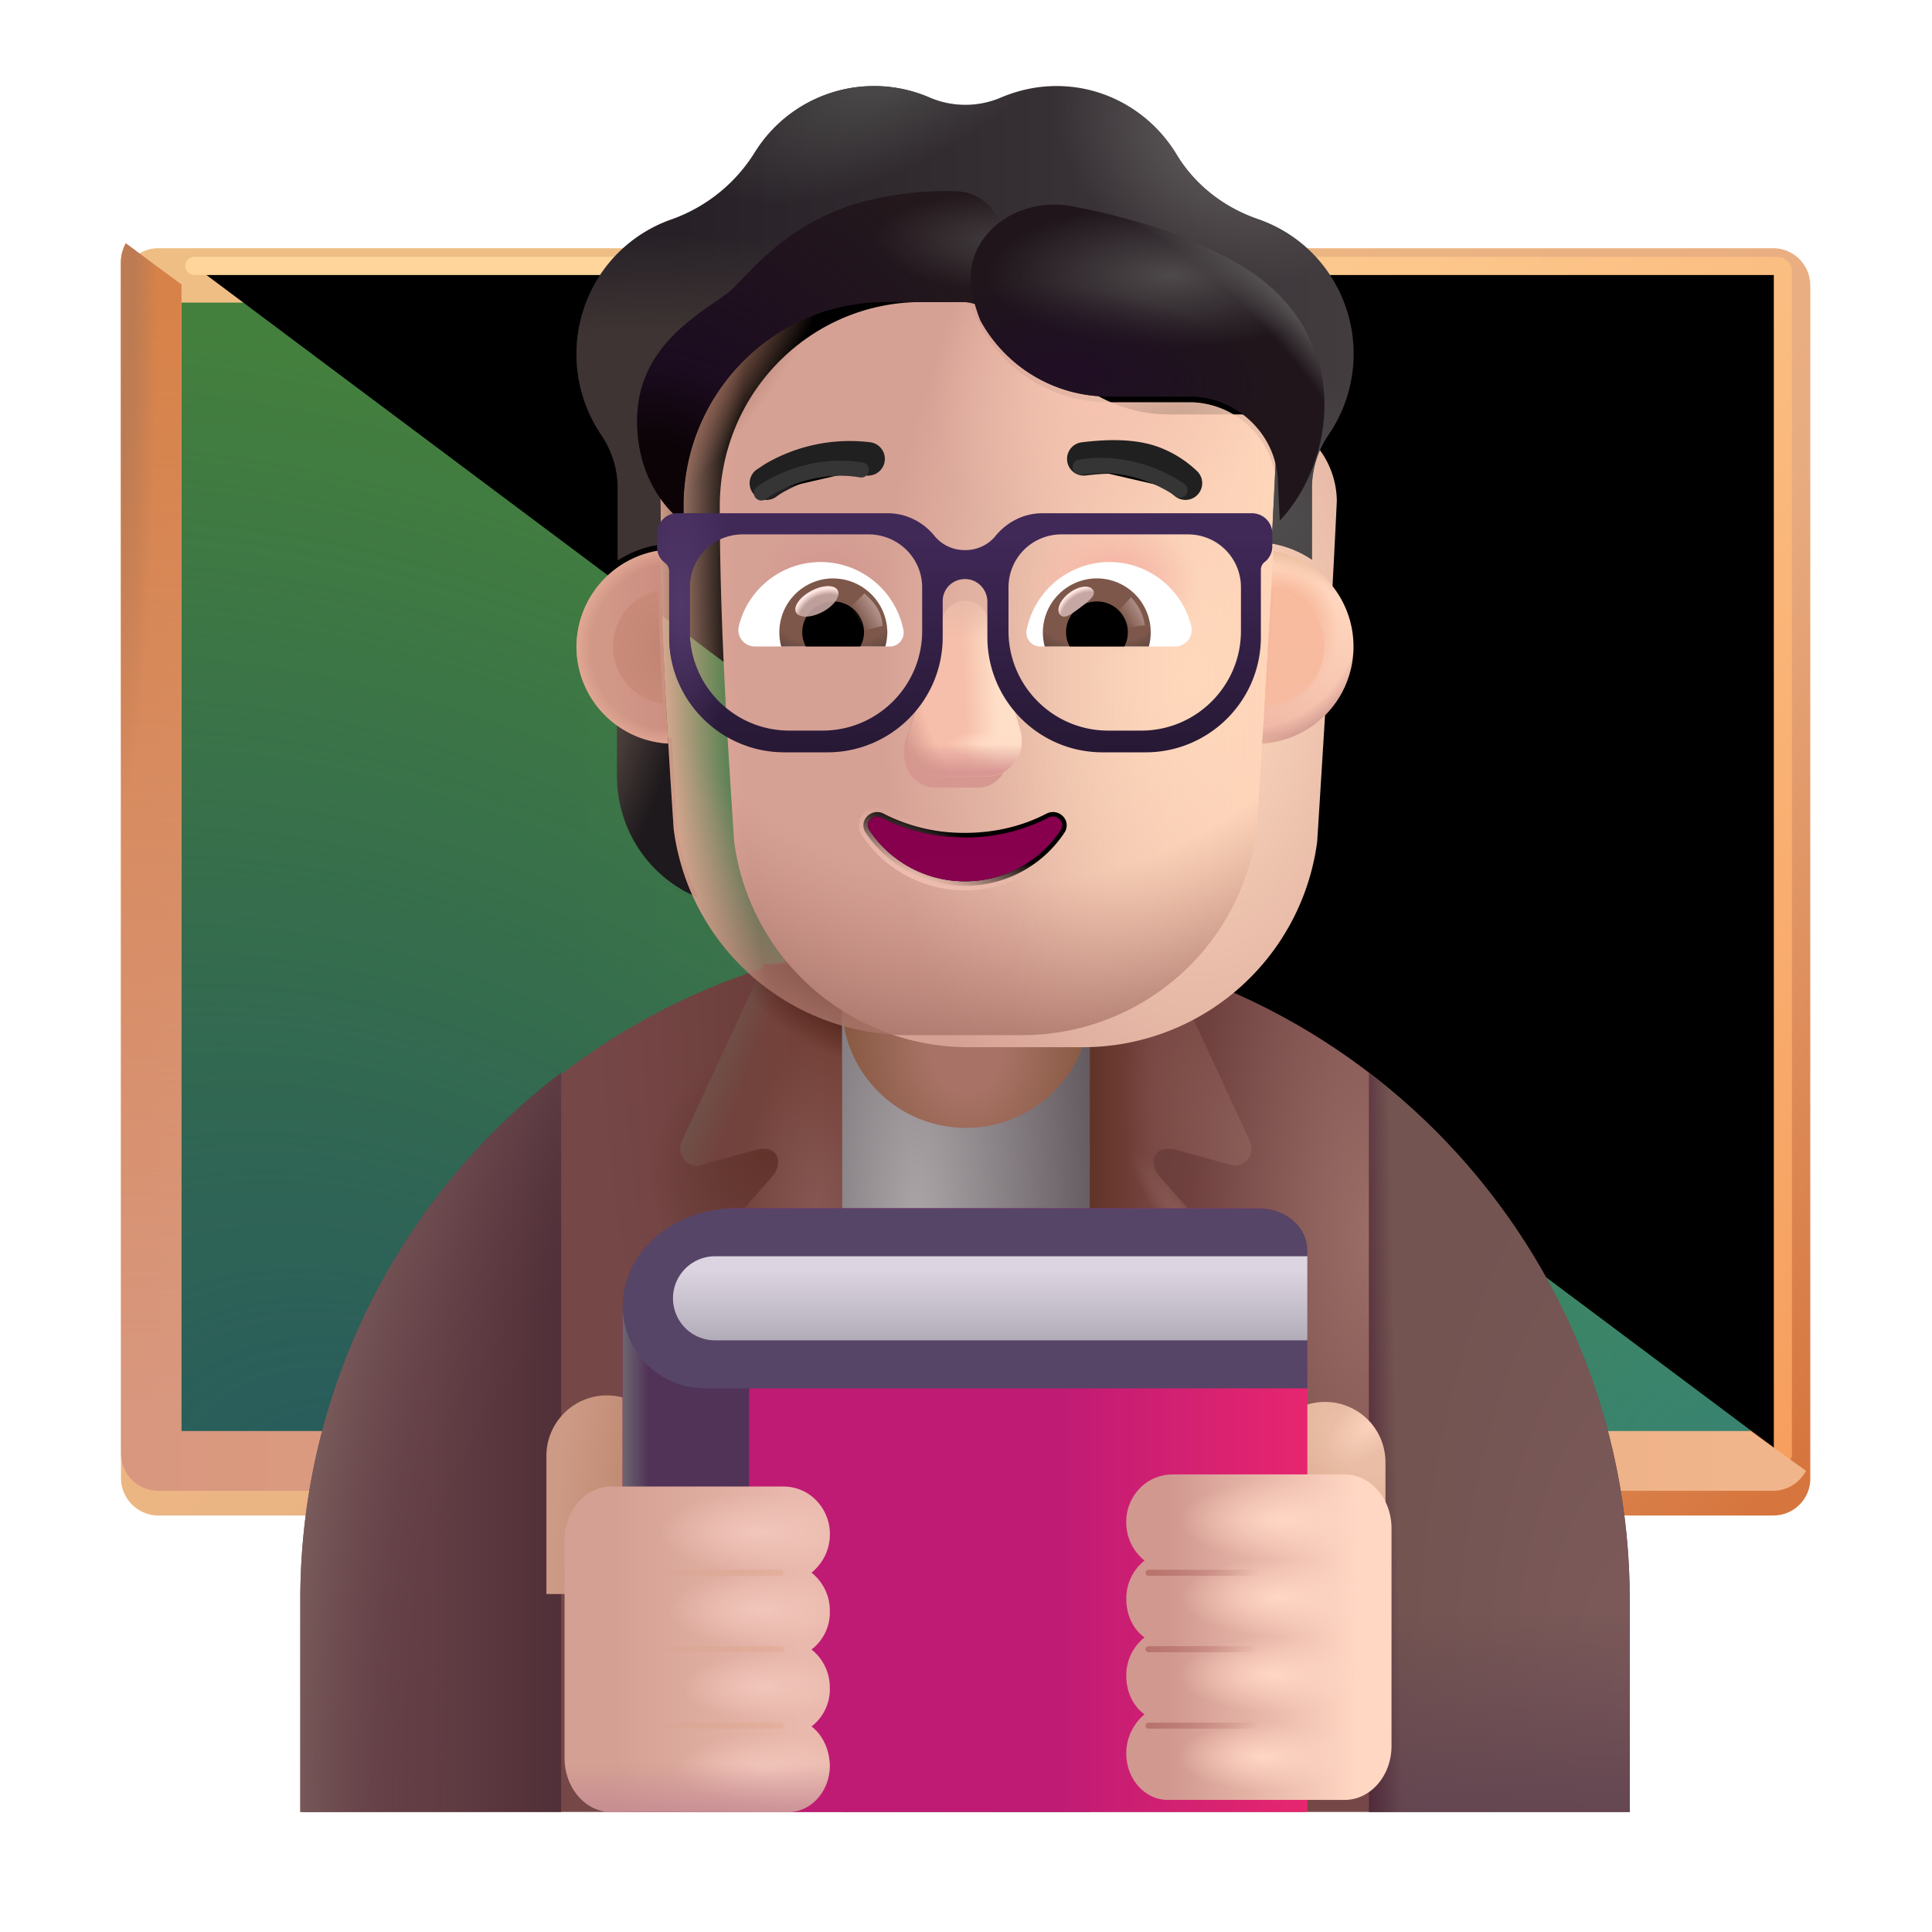 <svg width="100%" height="100%" viewBox="0 0 32 32" xmlns="http://www.w3.org/2000/svg"><g filter="url(#a)"><path fill="url(#b)" d="M29.374 25.002H2.624c-.34 0-.62-.28-.62-.62V4.631c0-.34.28-.62.62-.62h26.74c.35 0 .62.28.62.62v19.74a.61.61 0 0 1-.61.63"/></g><path fill="url(#c)" d="M3.004 24.002V5.012h25.99v18.99z"/><path fill="url(#d)" d="M3.004 24.002V5.012h25.99v18.99z"/><path fill="url(#e)" d="M3.004 24.002V5.012h25.99v18.99z"/><g filter="url(#f)"><path stroke="url(#g)" stroke-linecap="round" stroke-width=".3" d="M3.219 4.405H29.43a.1.1 0 0 1 .1.1V24.09"/></g><g filter="url(#h)"><path fill="url(#i)" d="M28.994 24.002H3.004V5.012l-.92-.68c-.05.09-.08.2-.08.3v19.74c0 .35.28.62.62.62h26.74c.24 0 .44-.13.55-.33z"/><path fill="url(#j)" d="M28.994 24.002H3.004V5.012l-.92-.68c-.05.09-.08.2-.08.3v19.74c0 .35.28.62.62.62h26.74c.24 0 .44-.13.55-.33z"/><path fill="url(#k)" d="M28.994 24.002H3.004V5.012l-.92-.68c-.05.09-.08.2-.08.3v19.74c0 .35.28.62.62.62h26.74c.24 0 .44-.13.55-.33z"/></g><path fill="url(#l)" d="M16.004 15.512c-6.07 0-11 4.92-11 11v3.5h21.99v-3.5c0-6.08-4.92-11-10.99-11"/><path fill="url(#m)" d="M16.004 15.512c-6.07 0-11 4.92-11 11v3.5h21.99v-3.5c0-6.08-4.92-11-10.99-11"/><path fill="url(#n)" d="M16.004 15.512c-6.07 0-11 4.92-11 11v3.5h21.99v-3.5c0-6.08-4.92-11-10.99-11"/><path fill="url(#o)" d="M22.674 30.012V17.767a10.98 10.98 0 0 1 4.32 8.745v3.5z"/><path fill="url(#p)" d="M22.674 30.012V17.767a10.98 10.98 0 0 1 4.32 8.745v3.5z"/><path fill="url(#q)" d="M22.674 30.012V17.767a10.98 10.98 0 0 1 4.32 8.745v3.5z"/><path fill="url(#r)" d="M9.294 30.012V17.767a10.98 10.98 0 0 0-4.32 8.745v3.5z"/><path fill="url(#s)" d="M9.294 30.012V17.767a10.98 10.98 0 0 0-4.32 8.745v3.5z"/><path fill="url(#t)" d="M18.054 16.832h-4.11v13.18h4.11z"/><g filter="url(#u)"><path fill="url(#v)" d="M19.344 16.072 20.704 19c.09.19-.05.41-.26.41l-.963-.265c-.422-.106-.437.276-.277.436l1.36 1.56c.26.26.36.65.23 1l-2.74 7.87v-13.94z"/><path fill="url(#w)" d="M19.344 16.072 20.704 19c.09.19-.05.41-.26.41l-.963-.265c-.422-.106-.437.276-.277.436l1.36 1.56c.26.26.36.65.23 1l-2.74 7.87v-13.94z"/><path fill="url(#x)" d="M19.344 16.072 20.704 19c.09.19-.05.41-.26.41l-.963-.265c-.422-.106-.437.276-.277.436l1.36 1.56c.26.26.36.65.23 1l-2.74 7.87v-13.94z"/><path fill="url(#y)" d="M19.344 16.072 20.704 19c.09.19-.05.41-.26.41l-.963-.265c-.422-.106-.437.276-.277.436l1.36 1.56c.26.26.36.65.23 1l-2.74 7.87v-13.94z"/></g><g filter="url(#z)"><path fill="url(#A)" d="M12.654 16.072 11.294 19c-.09.19.05.41.26.41l.964-.265c.422-.106.436.276.276.436l-1.36 1.56c-.26.26-.36.65-.23 1l2.74 7.87v-13.94z"/><path fill="url(#B)" d="M12.654 16.072 11.294 19c-.09.19.05.41.26.41l.964-.265c.422-.106.436.276.276.436l-1.36 1.56c-.26.26-.36.65-.23 1l2.74 7.87v-13.94z"/><path fill="url(#C)" d="M12.654 16.072 11.294 19c-.09.19.05.41.26.41l.964-.265c.422-.106.436.276.276.436l-1.36 1.56c-.26.26-.36.65-.23 1l2.74 7.87v-13.94z"/><path fill="url(#D)" d="M12.654 16.072 11.294 19c-.09.19.05.41.26.41l.964-.265c.422-.106.436.276.276.436l-1.36 1.56c-.26.26-.36.65-.23 1l2.74 7.87v-13.94z"/></g><path fill="url(#E)" d="M16.004 18.682c-1.14 0-2.06-.92-2.06-2.06v-2.56c0-1.14.92-2.06 2.06-2.06s2.06.92 2.06 2.06v2.56a2.07 2.07 0 0 1-2.06 2.06"/><g filter="url(#F)"><path fill="url(#G)" d="M22.048 23.12c.55 0 1 .45 1 1v2.29h-2v-2.29c0-.55.44-1 1-1"/><path fill="url(#H)" d="M22.048 23.12c.55 0 1 .45 1 1v2.29h-2v-2.29c0-.55.44-1 1-1"/></g><g filter="url(#I)"><path fill="url(#J)" d="M9.95 23.112c-.55 0-1 .45-1 1v2.29h2v-2.29c0-.55-.44-1-1-1"/></g><path fill="url(#K)" d="M10.314 21.892v8.12h11.34v-9.19c0-.45-.36-.81-.81-.81h-8.64c-1.05-.01-1.89.84-1.89 1.88"/><path fill="#513358" fill-rule="evenodd" d="M12.408 30.012v-8.407h-2.094v8.407z" clip-rule="evenodd"/><path fill="url(#L)" fill-rule="evenodd" d="M12.408 30.012v-8.407h-2.094v8.407z" clip-rule="evenodd"/><g filter="url(#M)"><path fill="url(#N)" d="M13.344 25.38a.81.81 0 0 1-.303.668.8.8 0 0 1 .303.637.77.77 0 0 1-.303.636.8.8 0 0 1 .303.637.77.77 0 0 1-.303.637c.187.143.303.39.303.667-.01.42-.32.75-.685.75H9.724c-.427 0-.773-.401-.773-.894v-3.604c0-.493.346-.893.773-.893h2.842c.475 0 .77.39.778.76"/><path fill="url(#O)" d="M13.344 25.38a.81.81 0 0 1-.303.668.8.8 0 0 1 .303.637.77.77 0 0 1-.303.636.8.8 0 0 1 .303.637.77.77 0 0 1-.303.637c.187.143.303.39.303.667-.01.42-.32.75-.685.75H9.724c-.427 0-.773-.401-.773-.894v-3.604c0-.493.346-.893.773-.893h2.842c.475 0 .77.39.778.76"/><path fill="url(#P)" d="M13.344 25.38a.81.81 0 0 1-.303.668.8.8 0 0 1 .303.637.77.77 0 0 1-.303.636.8.8 0 0 1 .303.637.77.77 0 0 1-.303.637c.187.143.303.39.303.667-.01.42-.32.75-.685.75H9.724c-.427 0-.773-.401-.773-.894v-3.604c0-.493.346-.893.773-.893h2.842c.475 0 .77.39.778.76"/><path fill="url(#Q)" d="M13.344 25.38a.81.81 0 0 1-.303.668.8.8 0 0 1 .303.637.77.77 0 0 1-.303.636.8.8 0 0 1 .303.637.77.77 0 0 1-.303.637c.187.143.303.39.303.667-.01.42-.32.75-.685.75H9.724c-.427 0-.773-.401-.773-.894v-3.604c0-.493.346-.893.773-.893h2.842c.475 0 .77.39.778.76"/><path fill="url(#R)" d="M13.344 25.38a.81.81 0 0 1-.303.668.8.8 0 0 1 .303.637.77.77 0 0 1-.303.636.8.8 0 0 1 .303.637.77.77 0 0 1-.303.637c.187.143.303.39.303.667-.01.42-.32.75-.685.75H9.724c-.427 0-.773-.401-.773-.894v-3.604c0-.493.346-.893.773-.893h2.842c.475 0 .77.39.778.76"/><path fill="url(#S)" d="M13.344 25.38a.81.81 0 0 1-.303.668.8.8 0 0 1 .303.637.77.77 0 0 1-.303.636.8.8 0 0 1 .303.637.77.77 0 0 1-.303.637c.187.143.303.39.303.667-.01.42-.32.75-.685.75H9.724c-.427 0-.773-.401-.773-.894v-3.604c0-.493.346-.893.773-.893h2.842c.475 0 .77.39.778.76"/></g><g filter="url(#T)"><path fill="url(#U)" d="M18.655 25.38a.81.81 0 0 0 .302.668.8.8 0 0 0-.302.637c0 .267.115.503.302.636a.8.8 0 0 0-.302.637c0 .267.115.503.302.637a.84.84 0 0 0-.302.667c.009.42.32.75.684.75h2.935c.427 0 .774-.401.774-.894v-3.604c0-.493-.347-.893-.774-.893h-2.842c-.475 0-.77.39-.777.76"/><path fill="url(#V)" d="M18.655 25.38a.81.81 0 0 0 .302.668.8.8 0 0 0-.302.637c0 .267.115.503.302.636a.8.8 0 0 0-.302.637c0 .267.115.503.302.637a.84.84 0 0 0-.302.667c.009.42.32.75.684.75h2.935c.427 0 .774-.401.774-.894v-3.604c0-.493-.347-.893-.774-.893h-2.842c-.475 0-.77.39-.777.76"/><path fill="url(#W)" d="M18.655 25.38a.81.81 0 0 0 .302.668.8.8 0 0 0-.302.637c0 .267.115.503.302.636a.8.8 0 0 0-.302.637c0 .267.115.503.302.637a.84.84 0 0 0-.302.667c.009.42.32.75.684.75h2.935c.427 0 .774-.401.774-.894v-3.604c0-.493-.347-.893-.774-.893h-2.842c-.475 0-.77.39-.777.76"/><path fill="url(#X)" d="M18.655 25.38a.81.81 0 0 0 .302.668.8.8 0 0 0-.302.637c0 .267.115.503.302.636a.8.8 0 0 0-.302.637c0 .267.115.503.302.637a.84.84 0 0 0-.302.667c.009.42.32.75.684.75h2.935c.427 0 .774-.401.774-.894v-3.604c0-.493-.347-.893-.774-.893h-2.842c-.475 0-.77.39-.777.76"/><path fill="url(#Y)" d="M18.655 25.38a.81.81 0 0 0 .302.668.8.8 0 0 0-.302.637c0 .267.115.503.302.636a.8.8 0 0 0-.302.637c0 .267.115.503.302.637a.84.84 0 0 0-.302.667c.009.42.32.75.684.75h2.935c.427 0 .774-.401.774-.894v-3.604c0-.493-.347-.893-.774-.893h-2.842c-.475 0-.77.39-.777.76"/></g><path fill="url(#Z)" d="M21.654 22.996V20.71c0-.388-.36-.698-.81-.698h-8.658c-1.042 0-1.872.73-1.872 1.621 0 .753.61 1.363 1.363 1.363z"/><path fill="url(#aa)" d="M11.147 21.504c0-.384.312-.696.696-.696h9.811V22.2h-9.811a.695.695 0 0 1-.696-.695"/><g filter="url(#ab)"><path stroke="url(#ac)" stroke-linecap="round" stroke-width=".1" d="M19.023 26.05h1.922"/></g><g filter="url(#ad)"><path stroke="url(#ae)" stroke-linecap="round" stroke-width=".1" d="M12.932 26.05h-1.921"/></g><g filter="url(#af)"><path stroke="url(#ag)" stroke-linecap="round" stroke-width=".1" d="M19.023 27.316h1.922"/></g><g filter="url(#ah)"><path stroke="url(#ai)" stroke-linecap="round" stroke-width=".1" d="M12.932 27.316h-1.921"/></g><g filter="url(#aj)"><path stroke="url(#ak)" stroke-linecap="round" stroke-width=".1" d="M19.023 28.582h1.922"/></g><g filter="url(#al)"><path stroke="url(#am)" stroke-linecap="round" stroke-width=".1" d="M12.932 28.582h-1.921"/></g><path fill="url(#an)" d="M20.845 12.224c.336-.011.65-.125.905-.309v.931c0 .893-.532 1.689-1.34 2.019q.256-.546.345-1.18z"/><path fill="url(#ao)" d="M11.123 12.224a1.64 1.64 0 0 1-.905-.309v.931c0 .893.532 1.689 1.341 2.019a4.1 4.1 0 0 1-.346-1.18z"/><g filter="url(#ap)"><path fill="url(#aq)" d="M11.16 13.739a3.916 3.916 0 0 0 3.885 3.406h1.887a3.916 3.916 0 0 0 3.885-3.406c.118-1.884.237-3.76.325-5.643a1.45 1.45 0 0 0-1.38-1.432h-1.4c-.954 0-1.819-.563-2.211-1.443a.66.66 0 0 0-.616-.418h-1.273c-1.845 0-3.34 1.513-3.34 3.38 0 1.86.115 3.69.237 5.556"/></g><path fill="url(#ar)" d="M11.16 13.739a3.916 3.916 0 0 0 3.885 3.406h1.887a3.916 3.916 0 0 0 3.885-3.406c.118-1.884.237-3.76.325-5.643a1.45 1.45 0 0 0-1.38-1.432h-1.4c-.954 0-1.819-.563-2.211-1.443a.66.66 0 0 0-.616-.418h-1.273c-1.845 0-3.34 1.513-3.34 3.38 0 1.86.115 3.69.237 5.556"/><path fill="url(#as)" d="M11.16 13.739a3.916 3.916 0 0 0 3.885 3.406h1.887a3.916 3.916 0 0 0 3.885-3.406c.118-1.884.237-3.76.325-5.643a1.45 1.45 0 0 0-1.38-1.432h-1.4c-.954 0-1.819-.563-2.211-1.443a.66.66 0 0 0-.616-.418h-1.273c-1.845 0-3.34 1.513-3.34 3.38 0 1.86.115 3.69.237 5.556"/><path fill="url(#at)" d="M11.16 13.739a3.916 3.916 0 0 0 3.885 3.406h1.887a3.916 3.916 0 0 0 3.885-3.406c.118-1.884.237-3.76.325-5.643a1.45 1.45 0 0 0-1.38-1.432h-1.4c-.954 0-1.819-.563-2.211-1.443a.66.66 0 0 0-.616-.418h-1.273c-1.845 0-3.34 1.513-3.34 3.38 0 1.86.115 3.69.237 5.556"/><path fill="url(#au)" d="M11.16 13.739a3.916 3.916 0 0 0 3.885 3.406h1.887a3.916 3.916 0 0 0 3.885-3.406c.118-1.884.237-3.76.325-5.643a1.45 1.45 0 0 0-1.38-1.432h-1.4c-.954 0-1.819-.563-2.211-1.443a.66.66 0 0 0-.616-.418h-1.273c-1.845 0-3.34 1.513-3.34 3.38 0 1.86.115 3.69.237 5.556"/><path fill="url(#av)" d="M11.16 13.739a3.916 3.916 0 0 0 3.885 3.406h1.887a3.916 3.916 0 0 0 3.885-3.406c.118-1.884.237-3.76.325-5.643a1.45 1.45 0 0 0-1.38-1.432h-1.4c-.954 0-1.819-.563-2.211-1.443a.66.66 0 0 0-.616-.418h-1.273c-1.845 0-3.34 1.513-3.34 3.38 0 1.86.115 3.69.237 5.556"/><path fill="url(#aw)" d="M11.16 13.739a3.916 3.916 0 0 0 3.885 3.406h1.887a3.916 3.916 0 0 0 3.885-3.406c.118-1.884.237-3.76.325-5.643a1.45 1.45 0 0 0-1.38-1.432h-1.4c-.954 0-1.819-.563-2.211-1.443a.66.66 0 0 0-.616-.418h-1.273c-1.845 0-3.34 1.513-3.34 3.38 0 1.86.115 3.69.237 5.556"/><path fill="url(#ax)" d="M11.16 13.739a3.916 3.916 0 0 0 3.885 3.406h1.887a3.916 3.916 0 0 0 3.885-3.406c.118-1.884.237-3.76.325-5.643a1.45 1.45 0 0 0-1.38-1.432h-1.4c-.954 0-1.819-.563-2.211-1.443a.66.66 0 0 0-.616-.418h-1.273c-1.845 0-3.34 1.513-3.34 3.38 0 1.86.115 3.69.237 5.556"/><g filter="url(#ay)"><path fill="#D69790" d="m15.583 10.45-.591 1.838c-.101.378.141.757.484.757h.732c.343 0 .585-.384.485-.757l-.495-1.838c-.106-.407-.504-.407-.615 0"/></g><g filter="url(#az)"><path fill="#F6BFAB" d="m15.602 10.259-.532 1.838c-.108.379.152.757.521.757h.786c.37 0 .63-.384.521-.757l-.532-1.838c-.113-.407-.645-.407-.764 0"/><path fill="url(#aA)" d="m15.602 10.259-.532 1.838c-.108.379.152.757.521.757h.786c.37 0 .63-.384.521-.757l-.532-1.838c-.113-.407-.645-.407-.764 0"/><path fill="url(#aB)" d="m15.602 10.259-.532 1.838c-.108.379.152.757.521.757h.786c.37 0 .63-.384.521-.757l-.532-1.838c-.113-.407-.645-.407-.764 0"/><path fill="url(#aC)" d="m15.602 10.259-.532 1.838c-.108.379.152.757.521.757h.786c.37 0 .63-.384.521-.757l-.532-1.838c-.113-.407-.645-.407-.764 0"/><path fill="url(#aD)" d="m15.602 10.259-.532 1.838c-.108.379.152.757.521.757h.786c.37 0 .63-.384.521-.757l-.532-1.838c-.113-.407-.645-.407-.764 0"/><path fill="url(#aE)" d="m15.602 10.259-.532 1.838c-.108.379.152.757.521.757h.786c.37 0 .63-.384.521-.757l-.532-1.838c-.113-.407-.645-.407-.764 0"/></g><g filter="url(#aF)"><path stroke="url(#aG)" stroke-width=".15" d="M14.633 13.475a.23.23 0 0 0-.271.047.21.21 0 0 0-.023.27c.348.528.955.88 1.645.88s1.298-.352 1.646-.88a.214.214 0 0 0-.024-.272.23.23 0 0 0-.27-.045h-.001c-.39.204-.85.32-1.35.32a2.9 2.9 0 0 1-1.352-.32Z"/></g><path fill="url(#aH)" d="M15.984 13.87c-.507 0-.984-.12-1.385-.328-.137-.07-.284.085-.198.209.335.508.918.846 1.583.846s1.249-.338 1.583-.846c.087-.13-.06-.279-.198-.21a3 3 0 0 1-1.385.33"/><g filter="url(#aI)"><path fill="url(#aJ)" d="M20.839 4.33c.514.178.976.537 1.268 1.052A2.37 2.37 0 0 1 22 7.908a1.56 1.56 0 0 0-.27.875V9.97a1.7 1.7 0 0 0-.667-.268l.078-1.607a1.45 1.45 0 0 0-1.379-1.432h-1.4c-.955 0-1.82-.563-2.212-1.443a.66.66 0 0 0-.615-.418h-1.273c-1.846 0-3.341 1.512-3.341 3.379l.03 1.537a1.7 1.7 0 0 0-.72.264v-1.2a1.56 1.56 0 0 0-.27-.875 2.39 2.39 0 0 1-.143-2.445 2.34 2.34 0 0 1 1.3-1.127 2.68 2.68 0 0 0 1.383-1.11 2.325 2.325 0 0 1 2.89-.912 1.5 1.5 0 0 0 1.194 0c.281-.118.589-.188.912-.188.844 0 1.581.456 1.99 1.132.307.51.79.88 1.352 1.073"/><path fill="url(#aK)" d="M20.839 4.33c.514.178.976.537 1.268 1.052A2.37 2.37 0 0 1 22 7.908a1.56 1.56 0 0 0-.27.875V9.97a1.7 1.7 0 0 0-.667-.268l.078-1.607a1.45 1.45 0 0 0-1.379-1.432h-1.4c-.955 0-1.82-.563-2.212-1.443a.66.66 0 0 0-.615-.418h-1.273c-1.846 0-3.341 1.512-3.341 3.379l.03 1.537a1.7 1.7 0 0 0-.72.264v-1.2a1.56 1.56 0 0 0-.27-.875 2.39 2.39 0 0 1-.143-2.445 2.34 2.34 0 0 1 1.3-1.127 2.68 2.68 0 0 0 1.383-1.11 2.325 2.325 0 0 1 2.89-.912 1.5 1.5 0 0 0 1.194 0c.281-.118.589-.188.912-.188.844 0 1.581.456 1.99 1.132.307.51.79.88 1.352 1.073"/><path fill="url(#aL)" d="M20.839 4.33c.514.178.976.537 1.268 1.052A2.37 2.37 0 0 1 22 7.908a1.56 1.56 0 0 0-.27.875V9.97a1.7 1.7 0 0 0-.667-.268l.078-1.607a1.45 1.45 0 0 0-1.379-1.432h-1.4c-.955 0-1.82-.563-2.212-1.443a.66.66 0 0 0-.615-.418h-1.273c-1.846 0-3.341 1.512-3.341 3.379l.03 1.537a1.7 1.7 0 0 0-.72.264v-1.2a1.56 1.56 0 0 0-.27-.875 2.39 2.39 0 0 1-.143-2.445 2.34 2.34 0 0 1 1.3-1.127 2.68 2.68 0 0 0 1.383-1.11 2.325 2.325 0 0 1 2.89-.912 1.5 1.5 0 0 0 1.194 0c.281-.118.589-.188.912-.188.844 0 1.581.456 1.99 1.132.307.51.79.88 1.352 1.073"/><path fill="url(#aM)" d="M20.839 4.33c.514.178.976.537 1.268 1.052A2.37 2.37 0 0 1 22 7.908a1.56 1.56 0 0 0-.27.875V9.97a1.7 1.7 0 0 0-.667-.268l.078-1.607a1.45 1.45 0 0 0-1.379-1.432h-1.4c-.955 0-1.82-.563-2.212-1.443a.66.66 0 0 0-.615-.418h-1.273c-1.846 0-3.341 1.512-3.341 3.379l.03 1.537a1.7 1.7 0 0 0-.72.264v-1.2a1.56 1.56 0 0 0-.27-.875 2.39 2.39 0 0 1-.143-2.445 2.34 2.34 0 0 1 1.3-1.127 2.68 2.68 0 0 0 1.383-1.11 2.325 2.325 0 0 1 2.89-.912 1.5 1.5 0 0 0 1.194 0c.281-.118.589-.188.912-.188.844 0 1.581.456 1.99 1.132.307.51.79.88 1.352 1.073"/><path fill="url(#aN)" d="M20.839 4.33c.514.178.976.537 1.268 1.052A2.37 2.37 0 0 1 22 7.908a1.56 1.56 0 0 0-.27.875V9.97a1.7 1.7 0 0 0-.667-.268l.078-1.607a1.45 1.45 0 0 0-1.379-1.432h-1.4c-.955 0-1.82-.563-2.212-1.443a.66.66 0 0 0-.615-.418h-1.273c-1.846 0-3.341 1.512-3.341 3.379l.03 1.537a1.7 1.7 0 0 0-.72.264v-1.2a1.56 1.56 0 0 0-.27-.875 2.39 2.39 0 0 1-.143-2.445 2.34 2.34 0 0 1 1.3-1.127 2.68 2.68 0 0 0 1.383-1.11 2.325 2.325 0 0 1 2.89-.912 1.5 1.5 0 0 0 1.194 0c.281-.118.589-.188.912-.188.844 0 1.581.456 1.99 1.132.307.51.79.88 1.352 1.073"/></g><g filter="url(#aO)"><path fill="#202020" d="M19.717 7.994a1.85 1.85 0 0 0-.688-.411c-.304-.096-.685-.122-1.212-.057a.277.277 0 0 0 .067.55c.481-.059.776-.028.979.036.198.062.332.163.49.3a.277.277 0 0 0 .364-.418"/></g><g filter="url(#aP)"><path fill="#202020" d="M12.573 7.885a2.774 2.774 0 0 1 1.739-.36.277.277 0 1 1-.067.551 2.22 2.22 0 0 0-1.387.285 1 1 0 0 0-.091.06l-.003.002a.277.277 0 0 1-.34-.439z"/></g><g filter="url(#aQ)"><path fill="#23181C" d="M16.217 5.358a3 3 0 0 1-.066-.137.66.66 0 0 0-.616-.418h-1.273c-1.845 0-3.341 1.512-3.341 3.379v.275c-.34-.259-.768-.804-.768-1.688 0-1.072.782-1.613 1.28-1.959.142-.097.26-.18.331-.253l.1-.105c.35-.37.972-1.031 2.06-1.32a5.5 5.5 0 0 1 1.508-.165c.472.012.806.42.806.893v1.485z"/><path fill="url(#aR)" d="M16.217 5.358a3 3 0 0 1-.066-.137.66.66 0 0 0-.616-.418h-1.273c-1.845 0-3.341 1.512-3.341 3.379v.275c-.34-.259-.768-.804-.768-1.688 0-1.072.782-1.613 1.28-1.959.142-.097.26-.18.331-.253l.1-.105c.35-.37.972-1.031 2.06-1.32a5.5 5.5 0 0 1 1.508-.165c.472.012.806.42.806.893v1.485z"/><path fill="url(#aS)" d="M16.217 5.358a3 3 0 0 1-.066-.137.66.66 0 0 0-.616-.418h-1.273c-1.845 0-3.341 1.512-3.341 3.379v.275c-.34-.259-.768-.804-.768-1.688 0-1.072.782-1.613 1.28-1.959.142-.097.26-.18.331-.253l.1-.105c.35-.37.972-1.031 2.06-1.32a5.5 5.5 0 0 1 1.508-.165c.472.012.806.42.806.893v1.485z"/></g><g filter="url(#aT)"><path fill="#1F151B" d="m21.197 8.625-.03-.631c-.01-.764-.64-1.394-1.405-1.426h-1.4c-.889 0-1.7-.486-2.124-1.26 0 0-.058-.135-.12-.368-.256-.97.671-1.712 1.656-1.521.973.189 2.082.517 2.902 1.052 1.745 1.137 1.44 3.188.52 4.154"/><path fill="url(#aU)" d="m21.197 8.625-.03-.631c-.01-.764-.64-1.394-1.405-1.426h-1.4c-.889 0-1.7-.486-2.124-1.26 0 0-.058-.135-.12-.368-.256-.97.671-1.712 1.656-1.521.973.189 2.082.517 2.902 1.052 1.745 1.137 1.44 3.188.52 4.154"/><path fill="url(#aV)" d="m21.197 8.625-.03-.631c-.01-.764-.64-1.394-1.405-1.426h-1.4c-.889 0-1.7-.486-2.124-1.26 0 0-.058-.135-.12-.368-.256-.97.671-1.712 1.656-1.521.973.189 2.082.517 2.902 1.052 1.745 1.137 1.44 3.188.52 4.154"/><path fill="url(#aW)" d="m21.197 8.625-.03-.631c-.01-.764-.64-1.394-1.405-1.426h-1.4c-.889 0-1.7-.486-2.124-1.26 0 0-.058-.135-.12-.368-.256-.97.671-1.712 1.656-1.521.973.189 2.082.517 2.902 1.052 1.745 1.137 1.44 3.188.52 4.154"/></g><path fill="#fff" d="M18.375 9.309c.653 0 1.205.45 1.355 1.059a.274.274 0 0 1-.268.34h-2.23a.23.23 0 0 1-.228-.271 1.4 1.4 0 0 1 1.371-1.128"/><path fill="url(#aX)" d="M18.168 9.58a.893.893 0 0 1 .86 1.128h-1.724a.896.896 0 0 1 .864-1.128"/><path fill="#000" d="M17.657 10.473c0-.284.227-.511.511-.511a.51.51 0 0 1 .455.746h-.905a.46.46 0 0 1-.06-.235"/><g filter="url(#aY)"><path fill="#C7A7A3" d="M18.103 9.77c.063.084-.07.188-.22.3-.152.114-.264.193-.328.108-.063-.085.008-.245.159-.358.15-.113.325-.136.389-.05"/><path fill="url(#aZ)" d="M18.103 9.77c.063.084-.07.188-.22.3-.152.114-.264.193-.328.108-.063-.085.008-.245.159-.358.15-.113.325-.136.389-.05"/></g><g filter="url(#ba)"><path fill="url(#bb)" d="M18.963 10.356a.84.84 0 0 0-.231-.463l-.26.285.117.228z"/></g><path fill="#fff" d="M13.593 9.309c-.653 0-1.205.45-1.355 1.059-.044.174.09.34.268.34h2.231a.23.23 0 0 0 .227-.271 1.4 1.4 0 0 0-1.37-1.128"/><path fill="url(#bc)" d="M13.8 9.58a.893.893 0 0 0-.86 1.128h1.724a1 1 0 0 0 .033-.235.9.9 0 0 0-.897-.892"/><path fill="#000" d="M14.311 10.473a.51.51 0 0 0-.51-.511.51.51 0 0 0-.455.746h.904a.5.5 0 0 0 .061-.235"/><g filter="url(#bd)"><path fill="url(#be)" d="M14.616 10.368c0-.288-.235-.48-.298-.539l-.289.28.178.36z"/></g><g filter="url(#bf)" transform="rotate(-27.914 13.53 9.962)"><ellipse cx="13.531" cy="9.962" fill="#C7A7A3" fill-opacity=".9" rx=".39" ry=".197"/><ellipse cx="13.531" cy="9.962" fill="url(#bg)" rx=".39" ry=".197"/></g><path fill="url(#bh)" d="M20.906 12.315q.1-1.596.185-3.192a1.61 1.61 0 0 1-.185 3.192"/><path fill="url(#bi)" d="M20.906 12.315q.1-1.596.185-3.192a1.61 1.61 0 0 1-.185 3.192"/><path fill="url(#bj)" d="M20.906 12.315q.1-1.596.185-3.192a1.61 1.61 0 0 1-.185 3.192"/><path fill="url(#bk)" d="M20.906 12.315q.1-1.596.185-3.192a1.61 1.61 0 0 1-.185 3.192"/><path fill="url(#bl)" d="M10.94 9.115a1.62 1.62 0 0 0-1.392 1.593c0 .86.673 1.561 1.52 1.607a78 78 0 0 1-.128-3.2"/><path fill="url(#bm)" d="M10.94 9.115a1.62 1.62 0 0 0-1.392 1.593c0 .86.673 1.561 1.52 1.607a78 78 0 0 1-.128-3.2"/><g filter="url(#bn)"><path fill="url(#bo)" d="M10.899 9.775a.956.956 0 0 0 .083 1.88 78 78 0 0 1-.083-1.88"/></g><g filter="url(#bp)"><path fill="url(#bq)" d="M20.99 11.67q.058-.95.11-1.903a.956.956 0 0 1-.11 1.904"/></g><g filter="url(#br)"><path stroke="#353535" stroke-linecap="round" stroke-width=".25" d="M12.61 8.165c.258-.185.898-.509 1.656-.381"/></g><g filter="url(#bs)"><path stroke="#353535" stroke-linecap="round" stroke-width=".25" d="M19.545 8.119c-.257-.185-.897-.509-1.655-.382"/></g><g filter="url(#bt)"><path fill="url(#bu)" d="M20.834 8.501h-3.47c-.3 0-.58.14-.77.37a.64.64 0 0 1-.51.24.64.64 0 0 1-.51-.24c-.19-.23-.47-.37-.77-.37h-3.48c-.19 0-.34.15-.34.34v.22c0 .11.05.2.13.26.04.03.07.08.07.13v1.1c0 1.05.85 1.91 1.91 1.91h.71c1.05 0 1.91-.85 1.91-1.91v-.61c.01-.2.17-.35.37-.35s.36.16.37.36v.6c0 1.05.85 1.91 1.91 1.91h.71c1.05 0 1.91-.85 1.91-1.91v-1.11c0-.05.02-.1.06-.13.08-.06.13-.16.13-.26v-.21c0-.19-.15-.34-.34-.34m-5.46 1.95c0 .91-.74 1.65-1.65 1.65h-.55c-.91 0-1.65-.74-1.65-1.65v-.72c0-.49.39-.88.88-.88h2.08c.49 0 .89.39.89.88zm5.28 0c0 .91-.74 1.65-1.65 1.65h-.55c-.91 0-1.65-.74-1.65-1.65v-.72c0-.49.39-.88.88-.88h2.09c.49 0 .88.39.88.88z"/><path fill="url(#bv)" d="M20.834 8.501h-3.47c-.3 0-.58.14-.77.37a.64.64 0 0 1-.51.24.64.64 0 0 1-.51-.24c-.19-.23-.47-.37-.77-.37h-3.48c-.19 0-.34.15-.34.34v.22c0 .11.05.2.13.26.04.03.07.08.07.13v1.1c0 1.05.85 1.91 1.91 1.91h.71c1.05 0 1.91-.85 1.91-1.91v-.61c.01-.2.17-.35.37-.35s.36.16.37.36v.6c0 1.05.85 1.91 1.91 1.91h.71c1.05 0 1.91-.85 1.91-1.91v-1.11c0-.05.02-.1.06-.13.08-.06.13-.16.13-.26v-.21c0-.19-.15-.34-.34-.34m-5.46 1.95c0 .91-.74 1.65-1.65 1.65h-.55c-.91 0-1.65-.74-1.65-1.65v-.72c0-.49.39-.88.88-.88h2.08c.49 0 .89.39.89.88zm5.28 0c0 .91-.74 1.65-1.65 1.65h-.55c-.91 0-1.65-.74-1.65-1.65v-.72c0-.49.39-.88.88-.88h2.09c.49 0 .88.39.88.88z"/></g><defs><radialGradient id="d" cx="0" cy="0" r="1" gradientTransform="rotate(-56.746 27.054 6.913)scale(18.236 24.959)" gradientUnits="userSpaceOnUse"><stop stop-color="#25585F"/><stop offset="1" stop-color="#25585F" stop-opacity="0"/></radialGradient><radialGradient id="e" cx="0" cy="0" r="1" gradientTransform="matrix(-10 -14.062 13.91 -9.891 29.563 25.496)" gradientUnits="userSpaceOnUse"><stop stop-color="#358175"/><stop offset="1" stop-color="#358175" stop-opacity="0"/></radialGradient><radialGradient id="k" cx="0" cy="0" r="1" gradientTransform="matrix(0 9.311 -.618 0 2.004 4.332)" gradientUnits="userSpaceOnUse"><stop offset=".355" stop-color="#BC7B53"/><stop offset="1" stop-color="#BC7B53" stop-opacity="0"/></radialGradient><radialGradient id="l" cx="0" cy="0" r="1" gradientTransform="matrix(0 14.047 -6.219 0 16 15.965)" gradientUnits="userSpaceOnUse"><stop stop-color="#61342D"/><stop offset="1" stop-color="#764747"/></radialGradient><radialGradient id="m" cx="0" cy="0" r="1" gradientTransform="matrix(0 8.375 -2.938 0 22.656 20.496)" gradientUnits="userSpaceOnUse"><stop stop-color="#9A6D66"/><stop offset="1" stop-color="#9A6D66" stop-opacity="0"/></radialGradient><radialGradient id="n" cx="0" cy="0" r="1" gradientTransform="matrix(-1.531 1.531 -1.234 -1.234 12.719 19.09)" gradientUnits="userSpaceOnUse"><stop stop-color="#61332B"/><stop offset="1" stop-color="#61332B" stop-opacity="0"/></radialGradient><radialGradient id="o" cx="0" cy="0" r="1" gradientTransform="matrix(0 -10.188 3.851 0 26.994 28.246)" gradientUnits="userSpaceOnUse"><stop stop-color="#7C5A5A"/><stop offset="1" stop-color="#735451"/></radialGradient><radialGradient id="s" cx="0" cy="0" r="1" gradientTransform="matrix(-6.921 0 0 -17.281 11.458 29.795)" gradientUnits="userSpaceOnUse"><stop offset=".576" stop-color="#5D3841" stop-opacity="0"/><stop offset="1" stop-color="#7F6260"/></radialGradient><radialGradient id="t" cx="0" cy="0" r="1" gradientTransform="matrix(3.594 0 0 11.797 15.188 20.308)" gradientUnits="userSpaceOnUse"><stop stop-color="#ABA5A8"/><stop offset="1" stop-color="#544B50"/></radialGradient><radialGradient id="w" cx="0" cy="0" r="1" gradientTransform="matrix(-1.594 -3.384 2.047 -.964 21.231 19.455)" gradientUnits="userSpaceOnUse"><stop stop-color="#90645E"/><stop offset="1" stop-color="#90645E" stop-opacity="0"/></radialGradient><radialGradient id="x" cx="0" cy="0" r="1" gradientTransform="rotate(-125.283 15.13 5.143)scale(1.637 .298)" gradientUnits="userSpaceOnUse"><stop stop-color="#8A5D57"/><stop offset="1" stop-color="#8A5D57" stop-opacity="0"/></radialGradient><radialGradient id="y" cx="0" cy="0" r="1" gradientTransform="rotate(69.677 -2.855 21.147)scale(.95 1.778)" gradientUnits="userSpaceOnUse"><stop offset=".359" stop-color="#481E13"/><stop offset="1" stop-color="#4A1D14" stop-opacity="0"/></radialGradient><radialGradient id="B" cx="0" cy="0" r="1" gradientTransform="matrix(.062 -3.125 1.262 .025 13.516 20.37)" gradientUnits="userSpaceOnUse"><stop stop-color="#875955"/><stop offset="1" stop-color="#875955" stop-opacity="0"/></radialGradient><radialGradient id="D" cx="0" cy="0" r="1" gradientTransform="matrix(-.469 1 -1.872 -.877 14.031 16.48)" gradientUnits="userSpaceOnUse"><stop offset=".219" stop-color="#481E13"/><stop offset="1" stop-color="#4A1D14" stop-opacity="0"/></radialGradient><radialGradient id="E" cx="0" cy="0" r="1" gradientTransform="matrix(0 2.811 -2.056 0 16.004 17.246)" gradientUnits="userSpaceOnUse"><stop offset=".298" stop-color="#A87366"/><stop offset="1" stop-color="#875841"/></radialGradient><radialGradient id="G" cx="0" cy="0" r="1" gradientTransform="matrix(-1.129 1.055 -1.52 -1.626 22.637 23.782)" gradientUnits="userSpaceOnUse"><stop offset=".28" stop-color="#E9BDA6"/><stop offset="1" stop-color="#DDA88B"/></radialGradient><radialGradient id="H" cx="0" cy="0" r="1" gradientTransform="rotate(-40.4 43.327 -19.205)scale(.813 .484)" gradientUnits="userSpaceOnUse"><stop stop-color="#FCD2BC"/><stop offset="1" stop-color="#FCD2BC" stop-opacity="0"/></radialGradient><radialGradient id="J" cx="0" cy="0" r="1" gradientTransform="matrix(-1.844 -.297 .93 -5.777 11.094 24.024)" gradientUnits="userSpaceOnUse"><stop stop-color="#B88165"/><stop offset="1" stop-color="#CD9A86"/></radialGradient><radialGradient id="O" cx="0" cy="0" r="1" gradientTransform="matrix(-1.672 0 0 -.66 12.188 25.376)" gradientUnits="userSpaceOnUse"><stop stop-color="#F2C6BB"/><stop offset="1" stop-color="#F2C6BB" stop-opacity="0"/></radialGradient><radialGradient id="P" cx="0" cy="0" r="1" gradientTransform="matrix(-1.531 0 0 -.604 12.203 26.657)" gradientUnits="userSpaceOnUse"><stop stop-color="#F2C6BB"/><stop offset="1" stop-color="#F2C6BB" stop-opacity="0"/></radialGradient><radialGradient id="Q" cx="0" cy="0" r="1" gradientTransform="matrix(-1.344 0 0 -.53 12.25 27.939)" gradientUnits="userSpaceOnUse"><stop stop-color="#F2C6BB"/><stop offset="1" stop-color="#F2C6BB" stop-opacity="0"/></radialGradient><radialGradient id="R" cx="0" cy="0" r="1" gradientTransform="matrix(-1.5 0 0 -.592 12.32 29.298)" gradientUnits="userSpaceOnUse"><stop stop-color="#F2C6BB"/><stop offset="1" stop-color="#F2C6BB" stop-opacity="0"/></radialGradient><radialGradient id="V" cx="0" cy="0" r="1" gradientTransform="matrix(1.703 0 0 .672 21.25 25.376)" gradientUnits="userSpaceOnUse"><stop stop-color="#FFD6C4"/><stop offset="1" stop-color="#FFD6C4" stop-opacity="0"/></radialGradient><radialGradient id="W" cx="0" cy="0" r="1" gradientTransform="matrix(1.625 0 0 .641 21.188 26.657)" gradientUnits="userSpaceOnUse"><stop stop-color="#FFD6C4"/><stop offset="1" stop-color="#FFD6C4" stop-opacity="0"/></radialGradient><radialGradient id="X" cx="0" cy="0" r="1" gradientTransform="matrix(1.562 0 0 .616 21.094 27.939)" gradientUnits="userSpaceOnUse"><stop stop-color="#FFD6C4"/><stop offset="1" stop-color="#FFD6C4" stop-opacity="0"/></radialGradient><radialGradient id="Y" cx="0" cy="0" r="1" gradientTransform="matrix(1.438 0 0 .567 20.953 29.298)" gradientUnits="userSpaceOnUse"><stop stop-color="#FFD6C4"/><stop offset="1" stop-color="#FFD6C4" stop-opacity="0"/></radialGradient><radialGradient id="an" cx="0" cy="0" r="1" gradientTransform="rotate(69.657 1.806 20.86)scale(2.154 2.559)" gradientUnits="userSpaceOnUse"><stop offset=".215" stop-color="#313131"/><stop offset="1" stop-color="#1A161E"/></radialGradient><radialGradient id="ao" cx="0" cy="0" r="1" gradientTransform="matrix(1.476 .464 -1.432 4.555 9.928 12.405)" gradientUnits="userSpaceOnUse"><stop stop-color="#564943"/><stop offset=".746" stop-color="#1E191C"/></radialGradient><radialGradient id="aq" cx="0" cy="0" r="1" gradientTransform="matrix(-5.228 0 0 -9.248 18.792 10.974)" gradientUnits="userSpaceOnUse"><stop stop-color="#FFDCC0"/><stop offset="1" stop-color="#D6A195"/></radialGradient><radialGradient id="as" cx="0" cy="0" r="1" gradientTransform="matrix(0 13.025 -10.787 0 16.568 4.803)" gradientUnits="userSpaceOnUse"><stop offset=".754" stop-color="#BC847A" stop-opacity="0"/><stop offset="1" stop-color="#A36F64"/></radialGradient><radialGradient id="at" cx="0" cy="0" r="1" gradientTransform="matrix(0 -1.148 1.421 0 18.431 9.66)" gradientUnits="userSpaceOnUse"><stop offset=".325" stop-color="#F6B8A8"/><stop offset="1" stop-color="#F6B8A8" stop-opacity="0"/></radialGradient><radialGradient id="au" cx="0" cy="0" r="1" gradientTransform="matrix(.004 -1.094 1.191 .004 13.684 9.707)" gradientUnits="userSpaceOnUse"><stop offset=".378" stop-color="#D39991"/><stop offset="1" stop-color="#D39991" stop-opacity="0"/></radialGradient><radialGradient id="av" cx="0" cy="0" r="1" gradientTransform="matrix(-8.496 .536 -1.37 -21.703 19.417 11.962)" gradientUnits="userSpaceOnUse"><stop offset=".836" stop-color="#E6AD97" stop-opacity="0"/><stop offset="1" stop-color="#E6AD97"/></radialGradient><radialGradient id="aw" cx="0" cy="0" r="1" gradientTransform="matrix(3.098 -3.278 1.2 1.134 10.517 6.649)" gradientUnits="userSpaceOnUse"><stop offset=".428" stop-color="#9F6D5C"/><stop offset="1" stop-color="#9F6D5C" stop-opacity="0"/></radialGradient><radialGradient id="ax" cx="0" cy="0" r="1" gradientTransform="matrix(-1.743 2.883 -2.38 -1.439 18.411 5.995)" gradientUnits="userSpaceOnUse"><stop offset=".078" stop-color="#F6C3B0"/><stop offset="1" stop-color="#F6C3B0" stop-opacity="0"/></radialGradient><radialGradient id="aB" cx="0" cy="0" r="1" gradientTransform="matrix(0 .244 -.767 0 16.45 12.334)" gradientUnits="userSpaceOnUse"><stop stop-color="#FFDDC7"/><stop offset="1" stop-color="#FFDDC7" stop-opacity="0"/></radialGradient><radialGradient id="aD" cx="0" cy="0" r="1" gradientTransform="matrix(-1.521 .697 -1.121 -2.445 16.567 11.765)" gradientUnits="userSpaceOnUse"><stop offset=".714" stop-color="#D3968C" stop-opacity="0"/><stop offset="1" stop-color="#D3968C"/></radialGradient><radialGradient id="aH" cx="0" cy="0" r="1" gradientTransform="matrix(0 -.721 2.9 0 15.984 14.513)" gradientUnits="userSpaceOnUse"><stop stop-color="#88014E"/><stop offset="1" stop-color="#86004D"/></radialGradient><radialGradient id="aK" cx="0" cy="0" r="1" gradientTransform="matrix(0 -3.501 8.854 0 10.755 8.081)" gradientUnits="userSpaceOnUse"><stop offset=".536" stop-color="#3E3433"/><stop offset="1" stop-color="#3E3433" stop-opacity="0"/></radialGradient><radialGradient id="aL" cx="0" cy="0" r="1" gradientTransform="rotate(-87.401 15.336 -6.21)scale(2.515 4.456)" gradientUnits="userSpaceOnUse"><stop stop-color="#4F4D4D"/><stop offset="1" stop-color="#4F4D4D" stop-opacity="0"/></radialGradient><radialGradient id="aM" cx="0" cy="0" r="1" gradientTransform="rotate(-146.667 10.512 -1.45)scale(2.823 2.072)" gradientUnits="userSpaceOnUse"><stop stop-color="#5E5A5B"/><stop offset="1" stop-color="#5E5A5B" stop-opacity="0"/></radialGradient><radialGradient id="aN" cx="0" cy="0" r="1" gradientTransform="rotate(58.465 6.179 14.234)scale(1.731 4.007)" gradientUnits="userSpaceOnUse"><stop offset=".287" stop-color="#484646"/><stop offset="1" stop-color="#484646" stop-opacity="0"/></radialGradient><radialGradient id="aR" cx="0" cy="0" r="1" gradientTransform="matrix(-2.201 0 0 -.817 16.238 3.782)" gradientUnits="userSpaceOnUse"><stop stop-color="#423C3F"/><stop offset="1" stop-color="#423C3F" stop-opacity="0"/></radialGradient><radialGradient id="aS" cx="0" cy="0" r="1" gradientTransform="matrix(3.218 -5.095 5.645 3.565 10.553 7.725)" gradientUnits="userSpaceOnUse"><stop offset=".093" stop-color="#0B0306"/><stop offset=".311" stop-color="#1C0C20"/><stop offset="1" stop-color="#1C0C20" stop-opacity="0"/></radialGradient><radialGradient id="aU" cx="0" cy="0" r="1" gradientTransform="matrix(3.058 0 0 1.196 19.398 4.559)" gradientUnits="userSpaceOnUse"><stop stop-color="#4E494B"/><stop offset="1" stop-color="#4E494B" stop-opacity="0"/></radialGradient><radialGradient id="aV" cx="0" cy="0" r="1" gradientTransform="matrix(2.679 -2.552 4.672 4.904 18.618 7.596)" gradientUnits="userSpaceOnUse"><stop offset=".857" stop-color="#545051" stop-opacity="0"/><stop offset="1" stop-color="#545051"/></radialGradient><radialGradient id="aW" cx="0" cy="0" r="1" gradientTransform="matrix(3.248 .38 -.159 1.36 17.732 6.12)" gradientUnits="userSpaceOnUse"><stop stop-color="#200E25"/><stop offset="1" stop-color="#200E25" stop-opacity="0"/></radialGradient><radialGradient id="aX" cx="0" cy="0" r="1" gradientTransform="matrix(0 .811 -1.29 0 18.166 10.058)" gradientUnits="userSpaceOnUse"><stop offset=".802" stop-color="#7D574A"/><stop offset="1" stop-color="#694B43"/><stop offset="1" stop-color="#804D49"/><stop offset="1" stop-color="#664842"/></radialGradient><radialGradient id="aZ" cx="0" cy="0" r="1" gradientTransform="rotate(-127.812 11.453 .678)scale(.378 .521)" gradientUnits="userSpaceOnUse"><stop offset=".766" stop-color="#FFE6E2" stop-opacity="0"/><stop offset=".966" stop-color="#FFE6E2"/></radialGradient><radialGradient id="bc" cx="0" cy="0" r="1" gradientTransform="matrix(0 .811 -1.291 0 13.802 10.058)" gradientUnits="userSpaceOnUse"><stop offset=".802" stop-color="#7D574A"/><stop offset="1" stop-color="#694B43"/><stop offset="1" stop-color="#804D49"/><stop offset="1" stop-color="#664842"/></radialGradient><radialGradient id="bg" cx="0" cy="0" r="1" gradientTransform="rotate(-90.897 11.816 -1.515)scale(.494 .594)" gradientUnits="userSpaceOnUse"><stop offset=".766" stop-color="#FFE6E2" stop-opacity="0"/><stop offset=".966" stop-color="#FFE6E2"/></radialGradient><radialGradient id="bi" cx="0" cy="0" r="1" gradientTransform="matrix(.629 2.243 -2.14 .6 20.602 10.071)" gradientUnits="userSpaceOnUse"><stop offset=".856" stop-color="#CE978E" stop-opacity="0"/><stop offset="1" stop-color="#CE978E"/></radialGradient><radialGradient id="bj" cx="0" cy="0" r="1" gradientTransform="matrix(.788 -1.081 .906 .66 20.962 10.616)" gradientUnits="userSpaceOnUse"><stop offset=".664" stop-color="#F7B99C"/><stop offset="1" stop-color="#F7B99C" stop-opacity="0"/></radialGradient><radialGradient id="bk" cx="0" cy="0" r="1" gradientTransform="matrix(.587 -1.55 2.072 .784 21.076 10.789)" gradientUnits="userSpaceOnUse"><stop offset=".803" stop-color="#EBBB9D" stop-opacity="0"/><stop offset="1" stop-color="#EBBB9D"/></radialGradient><radialGradient id="bm" cx="0" cy="0" r="1" gradientTransform="rotate(-173.034 5.86 5.02)scale(1.625 1.745)" gradientUnits="userSpaceOnUse"><stop offset=".775" stop-color="#E8AF99" stop-opacity="0"/><stop offset="1" stop-color="#E8AF99"/></radialGradient><radialGradient id="bo" cx="0" cy="0" r="1" gradientTransform="rotate(170.26 5.078 5.83)scale(.93 1.141)" gradientUnits="userSpaceOnUse"><stop stop-color="#C18472"/><stop offset="1" stop-color="#CA8B7A"/></radialGradient><radialGradient id="bv" cx="0" cy="0" r="1" gradientTransform="matrix(.906 0 0 2.719 11.375 10.011)" gradientUnits="userSpaceOnUse"><stop stop-color="#52396B"/><stop offset="1" stop-color="#52396B" stop-opacity="0"/></radialGradient><linearGradient id="b" x1="11.819" x2="31.261" y1="4.62" y2="22.856" gradientUnits="userSpaceOnUse"><stop stop-color="#EFBE85"/><stop offset=".568" stop-color="#E8AC81"/><stop offset="1" stop-color="#D6753D"/></linearGradient><linearGradient id="c" x1="30.063" x2="9.125" y1="13.308" y2="13.308" gradientUnits="userSpaceOnUse"><stop stop-color="#509245"/><stop offset="1" stop-color="#44803D"/></linearGradient><linearGradient id="g" x1="13.438" x2="31.25" y1="3.561" y2="24.373" gradientUnits="userSpaceOnUse"><stop stop-color="#FFD59C"/><stop offset="1" stop-color="#F69C5B"/></linearGradient><linearGradient id="i" x1="-4.906" x2="28.906" y1="25.652" y2="25.652" gradientUnits="userSpaceOnUse"><stop stop-color="#D18F7B"/><stop offset="1" stop-color="#F1B58B"/></linearGradient><linearGradient id="j" x1="3.094" x2="3.094" y1="5.215" y2="23.652" gradientUnits="userSpaceOnUse"><stop stop-color="#D78248"/><stop offset="1" stop-color="#D78248" stop-opacity="0"/></linearGradient><linearGradient id="p" x1="25.174" x2="25.174" y1="30.466" y2="26.649" gradientUnits="userSpaceOnUse"><stop stop-color="#614451"/><stop offset="1" stop-color="#614451" stop-opacity="0"/></linearGradient><linearGradient id="q" x1="22.406" x2="23.219" y1="29.277" y2="29.262" gradientUnits="userSpaceOnUse"><stop offset=".254" stop-color="#4F2737"/><stop offset="1" stop-color="#4F2737" stop-opacity="0"/></linearGradient><linearGradient id="r" x1="7.134" x2="9.529" y1="28.159" y2="28.159" gradientUnits="userSpaceOnUse"><stop stop-color="#623D44"/><stop offset="1" stop-color="#4F2E37"/></linearGradient><linearGradient id="v" x1="18.054" x2="20.851" y1="18.386" y2="18.386" gradientUnits="userSpaceOnUse"><stop stop-color="#613327"/><stop offset=".371" stop-color="#764440"/></linearGradient><linearGradient id="A" x1="13.944" x2="11.147" y1="18.386" y2="18.386" gradientUnits="userSpaceOnUse"><stop stop-color="#744036"/><stop offset=".639" stop-color="#72433E"/></linearGradient><linearGradient id="C" x1="12.109" x2="12.672" y1="16.949" y2="17.168" gradientUnits="userSpaceOnUse"><stop stop-color="#6F5048"/><stop offset="1" stop-color="#6F5048" stop-opacity="0"/></linearGradient><linearGradient id="K" x1="21.844" x2="17.469" y1="24.808" y2="24.808" gradientUnits="userSpaceOnUse"><stop stop-color="#E9266F"/><stop offset="1" stop-color="#BF1B74"/></linearGradient><linearGradient id="L" x1="10.314" x2="10.742" y1="23.59" y2="23.59" gradientUnits="userSpaceOnUse"><stop stop-color="#6D6670"/><stop offset="1" stop-color="#6D6670" stop-opacity="0"/></linearGradient><linearGradient id="N" x1="12.863" x2="8.562" y1="28.027" y2="28.027" gradientUnits="userSpaceOnUse"><stop stop-color="#EAB9AD"/><stop offset=".716" stop-color="#D4A093"/></linearGradient><linearGradient id="S" x1="11.063" x2="11.063" y1="30.281" y2="29.203" gradientUnits="userSpaceOnUse"><stop stop-color="#C38792"/><stop offset="1" stop-color="#C38792" stop-opacity="0"/></linearGradient><linearGradient id="U" x1="22.469" x2="18.654" y1="27.621" y2="27.621" gradientUnits="userSpaceOnUse"><stop stop-color="#FFD7C3"/><stop offset=".807" stop-color="#D19890"/></linearGradient><linearGradient id="Z" x1="10.781" x2="21.654" y1="21.965" y2="21.965" gradientUnits="userSpaceOnUse"><stop stop-color="#564567"/><stop offset="1" stop-color="#564567"/></linearGradient><linearGradient id="aa" x1="16.401" x2="16.401" y1="21.027" y2="22.199" gradientUnits="userSpaceOnUse"><stop stop-color="#DCD5E1"/><stop offset="1" stop-color="#B2ACB9"/></linearGradient><linearGradient id="ac" x1="19.023" x2="20.852" y1="26.129" y2="26.129" gradientUnits="userSpaceOnUse"><stop stop-color="#B6736C"/><stop offset="1" stop-color="#B6736C" stop-opacity="0"/></linearGradient><linearGradient id="ae" x1="12.932" x2="10.734" y1="26.129" y2="26.129" gradientUnits="userSpaceOnUse"><stop stop-color="#E4AF9D"/><stop offset="1" stop-color="#D29C80" stop-opacity="0"/><stop offset="1" stop-color="#E4AF9D" stop-opacity="0"/></linearGradient><linearGradient id="ag" x1="19.023" x2="20.852" y1="27.394" y2="27.394" gradientUnits="userSpaceOnUse"><stop stop-color="#B6736C"/><stop offset="1" stop-color="#B6736C" stop-opacity="0"/></linearGradient><linearGradient id="ai" x1="12.932" x2="10.734" y1="27.394" y2="27.394" gradientUnits="userSpaceOnUse"><stop stop-color="#E4AF9D"/><stop offset="1" stop-color="#D29C80" stop-opacity="0"/><stop offset="1" stop-color="#E4AF9D" stop-opacity="0"/></linearGradient><linearGradient id="ak" x1="19.023" x2="20.852" y1="28.66" y2="28.66" gradientUnits="userSpaceOnUse"><stop stop-color="#B6736C"/><stop offset="1" stop-color="#B6736C" stop-opacity="0"/></linearGradient><linearGradient id="am" x1="12.932" x2="10.734" y1="28.66" y2="28.66" gradientUnits="userSpaceOnUse"><stop stop-color="#E4AF9D"/><stop offset="1" stop-color="#D29C80" stop-opacity="0"/><stop offset="1" stop-color="#E4AF9D" stop-opacity="0"/></linearGradient><linearGradient id="ar" x1="21.142" x2="16.789" y1="12.659" y2="12.659" gradientUnits="userSpaceOnUse"><stop stop-color="#FFD6BA"/><stop offset="1" stop-color="#FFD6BA" stop-opacity="0"/></linearGradient><linearGradient id="aA" x1="16.822" x2="15.984" y1="11.649" y2="11.683" gradientUnits="userSpaceOnUse"><stop offset=".36" stop-color="#FFDFC7"/><stop offset="1" stop-color="#FFDFC7" stop-opacity="0"/></linearGradient><linearGradient id="aC" x1="15.984" x2="15.984" y1="12.788" y2="12.323" gradientUnits="userSpaceOnUse"><stop stop-color="#D89793"/><stop offset="1" stop-color="#D89793" stop-opacity="0"/></linearGradient><linearGradient id="aE" x1="15.984" x2="15.984" y1="9.954" y2="10.629" gradientUnits="userSpaceOnUse"><stop stop-color="#E8BBA8"/><stop offset="1" stop-color="#E8BBA8" stop-opacity="0"/></linearGradient><linearGradient id="aG" x1="14.782" x2="15.101" y1="14.359" y2="13.524" gradientUnits="userSpaceOnUse"><stop stop-color="#ECBCAE"/><stop offset="1" stop-color="#ECBCAE" stop-opacity="0"/></linearGradient><linearGradient id="aJ" x1="22.836" x2="11.224" y1="5.311" y2="5.311" gradientUnits="userSpaceOnUse"><stop stop-color="#443D40"/><stop offset="1" stop-color="#272127"/></linearGradient><linearGradient id="bb" x1="18.944" x2="18.631" y1="10.111" y2="10.305" gradientUnits="userSpaceOnUse"><stop stop-color="#B4948D"/><stop offset="1" stop-color="#B4948D" stop-opacity="0"/></linearGradient><linearGradient id="be" x1="14.546" x2="14.232" y1="10.111" y2="10.305" gradientUnits="userSpaceOnUse"><stop stop-color="#B4948D"/><stop offset="1" stop-color="#B4948D" stop-opacity="0"/></linearGradient><linearGradient id="bh" x1="22.421" x2="21.214" y1="10.138" y2="12.315" gradientUnits="userSpaceOnUse"><stop stop-color="#FFD6BD"/><stop offset="1" stop-color="#F0B8A6"/></linearGradient><linearGradient id="bl" x1="10.134" x2="11.593" y1="10.842" y2="10.715" gradientUnits="userSpaceOnUse"><stop stop-color="#D19787"/><stop offset="1" stop-color="#C9887D"/></linearGradient><linearGradient id="bq" x1="21.463" x2="21.463" y1="9.767" y2="11.671" gradientUnits="userSpaceOnUse"><stop stop-color="#F9BB9E"/><stop offset="1" stop-color="#F6BBA0"/></linearGradient><linearGradient id="bu" x1="16.08" x2="16.08" y1="8.907" y2="12.689" gradientUnits="userSpaceOnUse"><stop stop-color="#402857"/><stop offset="1" stop-color="#251732"/></linearGradient><filter id="a" width="27.98" height="21.09" x="2.004" y="4.011" color-interpolation-filters="sRGB" filterUnits="userSpaceOnUse"><feFlood flood-opacity="0" result="BackgroundImageFix"/><feBlend in="SourceGraphic" in2="BackgroundImageFix" result="shape"/><feColorMatrix in="SourceAlpha" result="hardAlpha" values="0 0 0 0 0 0 0 0 0 0 0 0 0 0 0 0 0 0 127 0"/><feOffset dy=".1"/><feGaussianBlur stdDeviation=".1"/><feComposite in2="hardAlpha" k2="-1" k3="1" operator="arithmetic"/><feColorMatrix values="0 0 0 0 0.816 0 0 0 0 0.642 0 0 0 0 0.419 0 0 0 1 0"/><feBlend in2="shape" result="effect1_innerShadow_4002_1667"/></filter><filter id="f" width="27.413" height="20.785" x="2.669" y="3.855" color-interpolation-filters="sRGB" filterUnits="userSpaceOnUse"><feFlood flood-opacity="0" result="BackgroundImageFix"/><feBlend in="SourceGraphic" in2="BackgroundImageFix" result="shape"/><feGaussianBlur result="effect1_foregroundBlur_4002_1667" stdDeviation=".2"/></filter><filter id="h" width="27.91" height="20.96" x="2.004" y="4.032" color-interpolation-filters="sRGB" filterUnits="userSpaceOnUse"><feFlood flood-opacity="0" result="BackgroundImageFix"/><feBlend in="SourceGraphic" in2="BackgroundImageFix" result="shape"/><feColorMatrix in="SourceAlpha" result="hardAlpha" values="0 0 0 0 0 0 0 0 0 0 0 0 0 0 0 0 0 0 127 0"/><feOffset dy="-.3"/><feGaussianBlur stdDeviation=".2"/><feComposite in2="hardAlpha" k2="-1" k3="1" operator="arithmetic"/><feColorMatrix values="0 0 0 0 0.851 0 0 0 0 0.482 0 0 0 0 0.647 0 0 0 1 0"/><feBlend in2="shape" result="effect1_innerShadow_4002_1667"/></filter><filter id="u" width="2.797" height="14.04" x="18.054" y="15.972" color-interpolation-filters="sRGB" filterUnits="userSpaceOnUse"><feFlood flood-opacity="0" result="BackgroundImageFix"/><feBlend in="SourceGraphic" in2="BackgroundImageFix" result="shape"/><feColorMatrix in="SourceAlpha" result="hardAlpha" values="0 0 0 0 0 0 0 0 0 0 0 0 0 0 0 0 0 0 127 0"/><feOffset dy="-.1"/><feGaussianBlur stdDeviation=".125"/><feComposite in2="hardAlpha" k2="-1" k3="1" operator="arithmetic"/><feColorMatrix values="0 0 0 0 0.38 0 0 0 0 0.165 0 0 0 0 0.204 0 0 0 1 0"/><feBlend in2="shape" result="effect1_innerShadow_4002_1667"/></filter><filter id="z" width="2.797" height="14.04" x="11.147" y="15.972" color-interpolation-filters="sRGB" filterUnits="userSpaceOnUse"><feFlood flood-opacity="0" result="BackgroundImageFix"/><feBlend in="SourceGraphic" in2="BackgroundImageFix" result="shape"/><feColorMatrix in="SourceAlpha" result="hardAlpha" values="0 0 0 0 0 0 0 0 0 0 0 0 0 0 0 0 0 0 127 0"/><feOffset dy="-.1"/><feGaussianBlur stdDeviation=".125"/><feComposite in2="hardAlpha" k2="-1" k3="1" operator="arithmetic"/><feColorMatrix values="0 0 0 0 0.38 0 0 0 0 0.165 0 0 0 0 0.204 0 0 0 1 0"/><feBlend in2="shape" result="effect1_innerShadow_4002_1667"/></filter><filter id="F" width="2.1" height="3.39" x="20.948" y="23.119" color-interpolation-filters="sRGB" filterUnits="userSpaceOnUse"><feFlood flood-opacity="0" result="BackgroundImageFix"/><feBlend in="SourceGraphic" in2="BackgroundImageFix" result="shape"/><feColorMatrix in="SourceAlpha" result="hardAlpha" values="0 0 0 0 0 0 0 0 0 0 0 0 0 0 0 0 0 0 127 0"/><feOffset dx="-.1" dy=".1"/><feGaussianBlur stdDeviation=".1"/><feComposite in2="hardAlpha" k2="-1" k3="1" operator="arithmetic"/><feColorMatrix values="0 0 0 0 0.969 0 0 0 0 0.804 0 0 0 0 0.714 0 0 0 1 0"/><feBlend in2="shape" result="effect1_innerShadow_4002_1667"/></filter><filter id="I" width="2.1" height="3.29" x="8.951" y="23.112" color-interpolation-filters="sRGB" filterUnits="userSpaceOnUse"><feFlood flood-opacity="0" result="BackgroundImageFix"/><feBlend in="SourceGraphic" in2="BackgroundImageFix" result="shape"/><feColorMatrix in="SourceAlpha" result="hardAlpha" values="0 0 0 0 0 0 0 0 0 0 0 0 0 0 0 0 0 0 127 0"/><feOffset dx=".1"/><feGaussianBlur stdDeviation=".125"/><feComposite in2="hardAlpha" k2="-1" k3="1" operator="arithmetic"/><feColorMatrix values="0 0 0 0 0.886 0 0 0 0 0.671 0 0 0 0 0.588 0 0 0 1 0"/><feBlend in2="shape" result="effect1_innerShadow_4002_1667"/></filter><filter id="M" width="4.793" height="5.391" x="8.951" y="24.621" color-interpolation-filters="sRGB" filterUnits="userSpaceOnUse"><feFlood flood-opacity="0" result="BackgroundImageFix"/><feBlend in="SourceGraphic" in2="BackgroundImageFix" result="shape"/><feColorMatrix in="SourceAlpha" result="hardAlpha" values="0 0 0 0 0 0 0 0 0 0 0 0 0 0 0 0 0 0 127 0"/><feOffset dx=".4"/><feGaussianBlur stdDeviation=".25"/><feComposite in2="hardAlpha" k2="-1" k3="1" operator="arithmetic"/><feColorMatrix values="0 0 0 0 0.882 0 0 0 0 0.671 0 0 0 0 0.604 0 0 0 1 0"/><feBlend in2="shape" result="effect1_innerShadow_4002_1667"/></filter><filter id="T" width="4.793" height="5.591" x="18.454" y="24.421" color-interpolation-filters="sRGB" filterUnits="userSpaceOnUse"><feFlood flood-opacity="0" result="BackgroundImageFix"/><feBlend in="SourceGraphic" in2="BackgroundImageFix" result="shape"/><feColorMatrix in="SourceAlpha" result="hardAlpha" values="0 0 0 0 0 0 0 0 0 0 0 0 0 0 0 0 0 0 127 0"/><feOffset dx=".2" dy="-.2"/><feGaussianBlur stdDeviation=".25"/><feComposite in2="hardAlpha" k2="-1" k3="1" operator="arithmetic"/><feColorMatrix values="0 0 0 0 0.749 0 0 0 0 0.49 0 0 0 0 0.478 0 0 0 1 0"/><feBlend in2="shape" result="effect1_innerShadow_4002_1667"/><feColorMatrix in="SourceAlpha" result="hardAlpha" values="0 0 0 0 0 0 0 0 0 0 0 0 0 0 0 0 0 0 127 0"/><feOffset dx="-.2"/><feGaussianBlur stdDeviation=".2"/><feComposite in2="hardAlpha" k2="-1" k3="1" operator="arithmetic"/><feColorMatrix values="0 0 0 0 0.957 0 0 0 0 0.796 0 0 0 0 0.722 0 0 0 1 0"/><feBlend in2="effect1_innerShadow_4002_1667" result="effect2_innerShadow_4002_1667"/></filter><filter id="ab" width="2.222" height=".3" x="18.873" y="25.901" color-interpolation-filters="sRGB" filterUnits="userSpaceOnUse"><feFlood flood-opacity="0" result="BackgroundImageFix"/><feBlend in="SourceGraphic" in2="BackgroundImageFix" result="shape"/><feGaussianBlur result="effect1_foregroundBlur_4002_1667" stdDeviation=".05"/></filter><filter id="ad" width="2.222" height=".3" x="10.861" y="25.901" color-interpolation-filters="sRGB" filterUnits="userSpaceOnUse"><feFlood flood-opacity="0" result="BackgroundImageFix"/><feBlend in="SourceGraphic" in2="BackgroundImageFix" result="shape"/><feGaussianBlur result="effect1_foregroundBlur_4002_1667" stdDeviation=".05"/></filter><filter id="af" width="2.222" height=".3" x="18.873" y="27.166" color-interpolation-filters="sRGB" filterUnits="userSpaceOnUse"><feFlood flood-opacity="0" result="BackgroundImageFix"/><feBlend in="SourceGraphic" in2="BackgroundImageFix" result="shape"/><feGaussianBlur result="effect1_foregroundBlur_4002_1667" stdDeviation=".05"/></filter><filter id="ah" width="2.222" height=".3" x="10.861" y="27.166" color-interpolation-filters="sRGB" filterUnits="userSpaceOnUse"><feFlood flood-opacity="0" result="BackgroundImageFix"/><feBlend in="SourceGraphic" in2="BackgroundImageFix" result="shape"/><feGaussianBlur result="effect1_foregroundBlur_4002_1667" stdDeviation=".05"/></filter><filter id="aj" width="2.222" height=".3" x="18.873" y="28.432" color-interpolation-filters="sRGB" filterUnits="userSpaceOnUse"><feFlood flood-opacity="0" result="BackgroundImageFix"/><feBlend in="SourceGraphic" in2="BackgroundImageFix" result="shape"/><feGaussianBlur result="effect1_foregroundBlur_4002_1667" stdDeviation=".05"/></filter><filter id="al" width="2.222" height=".3" x="10.861" y="28.432" color-interpolation-filters="sRGB" filterUnits="userSpaceOnUse"><feFlood flood-opacity="0" result="BackgroundImageFix"/><feBlend in="SourceGraphic" in2="BackgroundImageFix" result="shape"/><feGaussianBlur result="effect1_foregroundBlur_4002_1667" stdDeviation=".05"/></filter><filter id="ap" width="11.22" height="12.542" x="10.921" y="4.803" color-interpolation-filters="sRGB" filterUnits="userSpaceOnUse"><feFlood flood-opacity="0" result="BackgroundImageFix"/><feBlend in="SourceGraphic" in2="BackgroundImageFix" result="shape"/><feColorMatrix in="SourceAlpha" result="hardAlpha" values="0 0 0 0 0 0 0 0 0 0 0 0 0 0 0 0 0 0 127 0"/><feOffset dx="1"/><feGaussianBlur stdDeviation=".7"/><feComposite in2="hardAlpha" k2="-1" k3="1" operator="arithmetic"/><feColorMatrix values="0 0 0 0 0.914 0 0 0 0 0.686 0 0 0 0 0.592 0 0 0 1 0"/><feBlend in2="shape" result="effect1_innerShadow_4002_1667"/><feColorMatrix in="SourceAlpha" result="hardAlpha" values="0 0 0 0 0 0 0 0 0 0 0 0 0 0 0 0 0 0 127 0"/><feOffset dy=".2"/><feGaussianBlur stdDeviation=".375"/><feComposite in2="hardAlpha" k2="-1" k3="1" operator="arithmetic"/><feColorMatrix values="0 0 0 0 0.78 0 0 0 0 0.569 0 0 0 0 0.486 0 0 0 1 0"/><feBlend in2="effect1_innerShadow_4002_1667" result="effect2_innerShadow_4002_1667"/></filter><filter id="ay" width="3.747" height="4.9" x="13.969" y="9.145" color-interpolation-filters="sRGB" filterUnits="userSpaceOnUse"><feFlood flood-opacity="0" result="BackgroundImageFix"/><feBlend in="SourceGraphic" in2="BackgroundImageFix" result="shape"/><feGaussianBlur result="effect1_foregroundBlur_4002_1667" stdDeviation=".5"/></filter><filter id="az" width="2.277" height="3.3" x="14.845" y="9.754" color-interpolation-filters="sRGB" filterUnits="userSpaceOnUse"><feFlood flood-opacity="0" result="BackgroundImageFix"/><feBlend in="SourceGraphic" in2="BackgroundImageFix" result="shape"/><feGaussianBlur result="effect1_foregroundBlur_4002_1667" stdDeviation=".1"/></filter><filter id="aF" width="3.718" height="1.573" x="14.125" y="13.274" color-interpolation-filters="sRGB" filterUnits="userSpaceOnUse"><feFlood flood-opacity="0" result="BackgroundImageFix"/><feBlend in="SourceGraphic" in2="BackgroundImageFix" result="shape"/><feGaussianBlur result="effect1_foregroundBlur_4002_1667" stdDeviation=".05"/></filter><filter id="aI" width="12.873" height="8.356" x="9.548" y="1.626" color-interpolation-filters="sRGB" filterUnits="userSpaceOnUse"><feFlood flood-opacity="0" result="BackgroundImageFix"/><feBlend in="SourceGraphic" in2="BackgroundImageFix" result="shape"/><feColorMatrix in="SourceAlpha" result="hardAlpha" values="0 0 0 0 0 0 0 0 0 0 0 0 0 0 0 0 0 0 127 0"/><feOffset dy="-.5"/><feGaussianBlur stdDeviation=".625"/><feComposite in2="hardAlpha" k2="-1" k3="1" operator="arithmetic"/><feColorMatrix values="0 0 0 0 0.137 0 0 0 0 0.09 0 0 0 0 0.145 0 0 0 1 0"/><feBlend in2="shape" result="effect1_innerShadow_4002_1667"/><feColorMatrix in="SourceAlpha" result="hardAlpha" values="0 0 0 0 0 0 0 0 0 0 0 0 0 0 0 0 0 0 127 0"/><feOffset dy="-.2"/><feGaussianBlur stdDeviation=".2"/><feComposite in2="hardAlpha" k2="-1" k3="1" operator="arithmetic"/><feColorMatrix values="0 0 0 0 0.078 0 0 0 0 0.035 0 0 0 0 0.047 0 0 0 1 0"/><feBlend in2="effect1_innerShadow_4002_1667" result="effect2_innerShadow_4002_1667"/></filter><filter id="aO" width="2.339" height="1.19" x="17.573" y="7.29" color-interpolation-filters="sRGB" filterUnits="userSpaceOnUse"><feFlood flood-opacity="0" result="BackgroundImageFix"/><feBlend in="SourceGraphic" in2="BackgroundImageFix" result="shape"/><feColorMatrix in="SourceAlpha" result="hardAlpha" values="0 0 0 0 0 0 0 0 0 0 0 0 0 0 0 0 0 0 127 0"/><feOffset dx=".1" dy="-.2"/><feGaussianBlur stdDeviation=".125"/><feComposite in2="hardAlpha" k2="-1" k3="1" operator="arithmetic"/><feColorMatrix values="0 0 0 0 0.059 0 0 0 0 0.055 0 0 0 0 0.059 0 0 0 1 0"/><feBlend in2="shape" result="effect1_innerShadow_4002_1667"/></filter><filter id="aP" width="2.339" height="1.176" x="12.317" y="7.305" color-interpolation-filters="sRGB" filterUnits="userSpaceOnUse"><feFlood flood-opacity="0" result="BackgroundImageFix"/><feBlend in="SourceGraphic" in2="BackgroundImageFix" result="shape"/><feColorMatrix in="SourceAlpha" result="hardAlpha" values="0 0 0 0 0 0 0 0 0 0 0 0 0 0 0 0 0 0 127 0"/><feOffset dx=".1" dy="-.2"/><feGaussianBlur stdDeviation=".125"/><feComposite in2="hardAlpha" k2="-1" k3="1" operator="arithmetic"/><feColorMatrix values="0 0 0 0 0.059 0 0 0 0 0.055 0 0 0 0 0.059 0 0 0 1 0"/><feBlend in2="shape" result="effect1_innerShadow_4002_1667"/></filter><filter id="aQ" width="6.734" height="5.992" x="9.903" y="2.715" color-interpolation-filters="sRGB" filterUnits="userSpaceOnUse"><feFlood flood-opacity="0" result="BackgroundImageFix"/><feBlend in="SourceGraphic" in2="BackgroundImageFix" result="shape"/><feColorMatrix in="SourceAlpha" result="hardAlpha" values="0 0 0 0 0 0 0 0 0 0 0 0 0 0 0 0 0 0 127 0"/><feOffset dx=".4" dy=".2"/><feGaussianBlur stdDeviation=".2"/><feComposite in2="hardAlpha" k2="-1" k3="1" operator="arithmetic"/><feColorMatrix values="0 0 0 0 0.286 0 0 0 0 0.243 0 0 0 0 0.227 0 0 0 1 0"/><feBlend in2="shape" result="effect1_innerShadow_4002_1667"/><feGaussianBlur result="effect2_foregroundBlur_4002_1667" stdDeviation=".125"/></filter><filter id="aT" width="6.361" height="5.736" x="15.825" y="3.139" color-interpolation-filters="sRGB" filterUnits="userSpaceOnUse"><feFlood flood-opacity="0" result="BackgroundImageFix"/><feBlend in="SourceGraphic" in2="BackgroundImageFix" result="shape"/><feGaussianBlur result="effect1_foregroundBlur_4002_1667" stdDeviation=".125"/></filter><filter id="aY" width=".787" height=".696" x="17.432" y="9.618" color-interpolation-filters="sRGB" filterUnits="userSpaceOnUse"><feFlood flood-opacity="0" result="BackgroundImageFix"/><feBlend in="SourceGraphic" in2="BackgroundImageFix" result="shape"/><feGaussianBlur result="effect1_foregroundBlur_4002_1667" stdDeviation=".05"/></filter><filter id="ba" width=".891" height=".913" x="18.272" y="9.693" color-interpolation-filters="sRGB" filterUnits="userSpaceOnUse"><feFlood flood-opacity="0" result="BackgroundImageFix"/><feBlend in="SourceGraphic" in2="BackgroundImageFix" result="shape"/><feGaussianBlur result="effect1_foregroundBlur_4002_1667" stdDeviation=".1"/></filter><filter id="bd" width=".986" height="1.04" x="13.829" y="9.629" color-interpolation-filters="sRGB" filterUnits="userSpaceOnUse"><feFlood flood-opacity="0" result="BackgroundImageFix"/><feBlend in="SourceGraphic" in2="BackgroundImageFix" result="shape"/><feGaussianBlur result="effect1_foregroundBlur_4002_1667" stdDeviation=".1"/></filter><filter id="bf" width=".913" height=".705" x="13.074" y="9.609" color-interpolation-filters="sRGB" filterUnits="userSpaceOnUse"><feFlood flood-opacity="0" result="BackgroundImageFix"/><feBlend in="SourceGraphic" in2="BackgroundImageFix" result="shape"/><feGaussianBlur result="effect1_foregroundBlur_4002_1667" stdDeviation=".05"/></filter><filter id="bn" width="1.329" height="2.379" x="9.903" y="9.525" color-interpolation-filters="sRGB" filterUnits="userSpaceOnUse"><feFlood flood-opacity="0" result="BackgroundImageFix"/><feBlend in="SourceGraphic" in2="BackgroundImageFix" result="shape"/><feGaussianBlur result="effect1_foregroundBlur_4002_1667" stdDeviation=".125"/></filter><filter id="bp" width="1.947" height="2.903" x="20.49" y="9.267" color-interpolation-filters="sRGB" filterUnits="userSpaceOnUse"><feFlood flood-opacity="0" result="BackgroundImageFix"/><feBlend in="SourceGraphic" in2="BackgroundImageFix" result="shape"/><feGaussianBlur result="effect1_foregroundBlur_4002_1667" stdDeviation=".25"/></filter><filter id="br" width="2.405" height="1.16" x="12.236" y="7.38" color-interpolation-filters="sRGB" filterUnits="userSpaceOnUse"><feFlood flood-opacity="0" result="BackgroundImageFix"/><feBlend in="SourceGraphic" in2="BackgroundImageFix" result="shape"/><feGaussianBlur result="effect1_foregroundBlur_4002_1667" stdDeviation=".125"/></filter><filter id="bs" width="2.405" height="1.16" x="17.515" y="7.333" color-interpolation-filters="sRGB" filterUnits="userSpaceOnUse"><feFlood flood-opacity="0" result="BackgroundImageFix"/><feBlend in="SourceGraphic" in2="BackgroundImageFix" result="shape"/><feGaussianBlur result="effect1_foregroundBlur_4002_1667" stdDeviation=".125"/></filter><filter id="bt" width="10.29" height="4.16" x="10.884" y="8.401" color-interpolation-filters="sRGB" filterUnits="userSpaceOnUse"><feFlood flood-opacity="0" result="BackgroundImageFix"/><feBlend in="SourceGraphic" in2="BackgroundImageFix" result="shape"/><feColorMatrix in="SourceAlpha" result="hardAlpha" values="0 0 0 0 0 0 0 0 0 0 0 0 0 0 0 0 0 0 127 0"/><feOffset dx="-.1" dy=".1"/><feGaussianBlur stdDeviation=".1"/><feComposite in2="hardAlpha" k2="-1" k3="1" operator="arithmetic"/><feColorMatrix values="0 0 0 0 0.381 0 0 0 0 0.27 0 0 0 0 0.482 0 0 0 1 0"/><feBlend in2="shape" result="effect1_innerShadow_4002_1667"/><feColorMatrix in="SourceAlpha" result="hardAlpha" values="0 0 0 0 0 0 0 0 0 0 0 0 0 0 0 0 0 0 127 0"/><feOffset dy="-.1"/><feGaussianBlur stdDeviation=".05"/><feComposite in2="hardAlpha" k2="-1" k3="1" operator="arithmetic"/><feColorMatrix values="0 0 0 0 0.2 0 0 0 0 0.11 0 0 0 0 0.212 0 0 0 1 0"/><feBlend in2="effect1_innerShadow_4002_1667" result="effect2_innerShadow_4002_1667"/></filter></defs></svg>